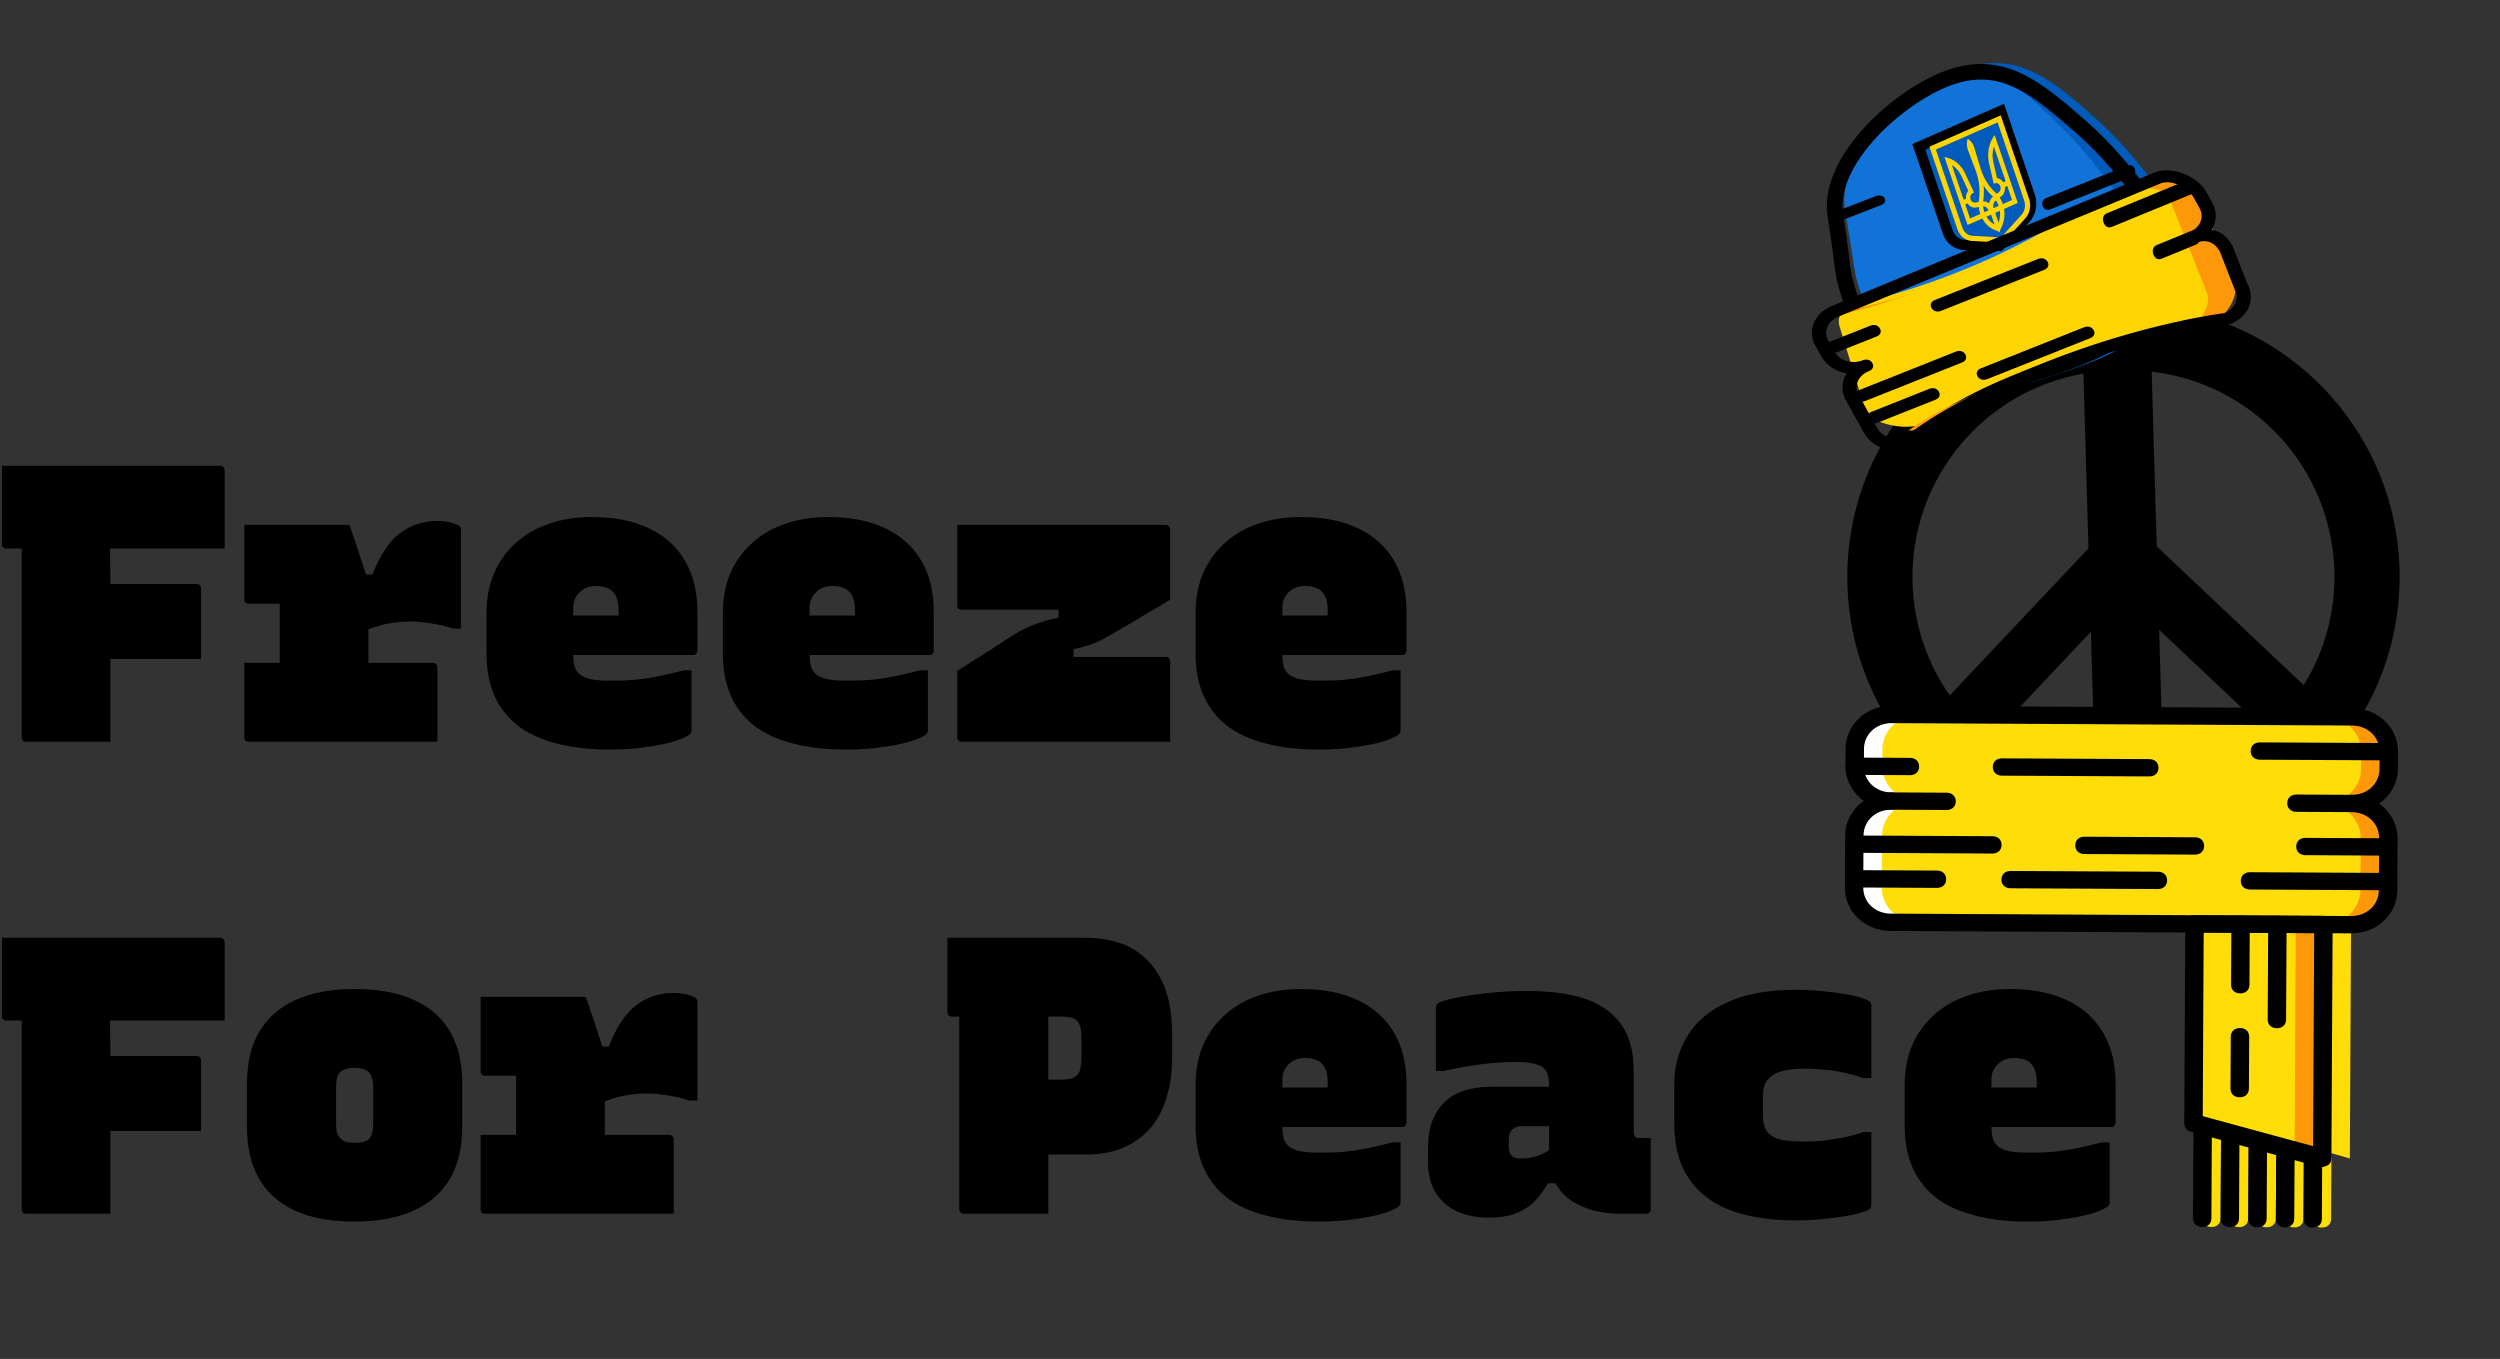 <svg width="482" height="262" viewBox="0 0 482 262" fill="none" xmlns="http://www.w3.org/2000/svg">
<rect x="0" y="0" width="482" height="262" fill="#333333" stroke="none"/>
<path fill-rule="evenodd" clip-rule="evenodd" d="M410.021 163.587C410.321 163.579 410.62 163.568 410.918 163.554C411.217 163.55 411.516 163.544 411.815 163.535C440.712 162.699 463.458 138.588 462.622 109.683C461.785 80.777 437.681 58.023 408.785 58.859C408.485 58.868 408.186 58.879 407.888 58.893L407.888 58.893C407.59 58.896 407.291 58.902 406.991 58.911C378.095 59.748 355.348 83.858 356.185 112.764C357.022 141.67 381.125 164.424 410.021 163.587ZM402.661 105.723L375.914 134.073C371.599 127.92 368.976 120.476 368.742 112.4C368.162 92.362 382.495 75.355 401.686 72.04L402.661 105.723ZM383.714 142.371C389.412 146.917 396.377 149.925 403.966 150.788L403.126 121.795L383.714 142.371ZM415.816 105.342L444.158 132.098C448.11 125.705 450.298 118.122 450.064 110.046C449.484 90.007 434.191 73.858 414.841 71.659L415.816 105.342ZM436.851 140.832C431.426 145.701 424.647 149.107 417.121 150.407L416.281 121.414L436.851 140.832Z" fill="black"/>
<g clip-path="url(#clip0_56_3374)">
<path d="M426.35 236.572C425.285 236.566 424.579 235.895 424.584 234.893L424.671 218.199C424.676 217.197 425.39 216.533 426.455 216.539C427.52 216.544 428.226 217.216 428.221 218.217L428.134 234.911C428.129 235.913 427.415 236.577 426.35 236.572Z" fill="#FFDD09"/>
<path d="M431.675 236.599C430.61 236.594 429.904 235.922 429.909 234.921L429.987 219.896C429.993 218.894 430.706 218.23 431.771 218.236C432.836 218.241 433.543 218.913 433.538 219.914L433.459 234.939C433.454 235.941 432.741 236.605 431.675 236.599Z" fill="#FFDD09"/>
<path d="M437.001 236.627C435.936 236.622 435.229 235.95 435.234 234.949L435.304 221.593C435.309 220.591 436.023 219.927 437.088 219.933C438.153 219.939 438.859 220.61 438.854 221.612L438.785 234.967C438.78 235.969 438.066 236.633 437.001 236.627Z" fill="#FFDD09"/>
<path d="M442.326 236.655C441.261 236.65 440.555 235.978 440.56 234.977L440.621 223.291C440.626 222.289 441.339 221.625 442.404 221.631C443.469 221.636 444.176 222.308 444.171 223.309L444.11 234.995C444.105 235.997 443.391 236.661 442.326 236.655Z" fill="#FFDD09"/>
<path d="M447.651 236.683C446.586 236.677 445.88 236.006 445.885 235.004L445.946 223.318C445.951 222.317 446.665 221.653 447.73 221.658C448.795 221.664 449.501 222.335 449.496 223.337L449.435 235.023C449.43 236.025 448.716 236.689 447.651 236.683Z" fill="#FFDD09"/>
<path d="M447.956 178.253L447.721 223.328L422.905 216.52L423.105 178.123L447.956 178.253Z" fill="#FFDD09"/>
<path d="M442.631 178.225L442.404 221.797L447.721 223.328L447.956 178.253L442.631 178.225Z" fill="#FD9808"/>
<path d="M447.956 178.253L447.729 221.825L453.046 223.355L453.281 178.281L447.956 178.253Z" fill="#FFDD09"/>
<path d="M453.403 154.909C457.308 154.929 460.488 157.951 460.469 161.624L460.417 171.64C460.397 175.313 457.187 178.301 453.281 178.281L364.526 177.816C360.621 177.796 357.442 174.774 357.461 171.101L357.513 161.085C357.532 157.412 360.743 154.424 364.648 154.444C360.743 154.424 357.564 151.402 357.583 147.729L357.6 144.391C357.619 140.718 360.83 137.73 364.735 137.75L453.49 138.215C457.396 138.235 460.575 141.257 460.556 144.93L460.539 148.268C460.519 151.941 457.309 154.929 453.403 154.909Z" fill="#FFDD09"/>
<path d="M460.539 148.268L460.556 144.93C460.575 141.257 457.396 138.235 453.49 138.215L448.165 138.187C452.07 138.207 455.25 141.229 455.231 144.902L455.213 148.241C455.194 151.913 451.983 154.902 448.078 154.881C451.983 154.902 455.163 157.923 455.144 161.596L455.091 171.613C455.072 175.285 451.861 178.273 447.956 178.253L453.282 178.281C457.187 178.301 460.398 175.313 460.417 171.64L460.469 161.624C460.488 157.951 457.309 154.929 453.403 154.909C457.309 154.929 460.519 151.941 460.539 148.268Z" fill="#FD9808"/>
<path d="M357.582 147.729L357.6 144.391C357.619 140.718 360.83 137.73 364.735 137.75L370.06 137.778C366.155 137.757 362.944 140.746 362.925 144.418L362.908 147.757C362.889 151.43 366.068 154.452 369.973 154.472C366.068 154.452 362.857 157.44 362.838 161.113L362.786 171.129C362.767 174.802 365.946 177.824 369.851 177.844L364.526 177.816C360.621 177.796 357.441 174.774 357.461 171.101L357.513 161.085C357.532 157.412 360.743 154.424 364.648 154.444C360.743 154.424 357.563 151.402 357.582 147.729Z" fill="white"/>
<path d="M453.273 179.95L364.518 179.486C359.547 179.46 355.661 175.766 355.686 171.092L355.738 161.075C355.752 158.404 357.185 155.908 359.323 154.416C357.201 152.903 355.793 150.391 355.807 147.72L355.825 144.381C355.849 139.707 359.774 136.055 364.744 136.081L453.499 136.545C458.469 136.571 462.355 140.264 462.331 144.939L462.314 148.278C462.3 150.949 460.866 153.446 458.728 154.937C460.851 156.45 462.258 158.962 462.244 161.633L462.192 171.65C462.167 176.324 458.243 179.976 453.273 179.95ZM366.423 154.454C366.418 155.455 365.705 156.119 364.639 156.114C361.622 156.098 359.303 158.256 359.288 161.094L359.236 171.111C359.221 173.949 361.517 176.131 364.535 176.147L453.29 176.611C456.308 176.627 458.627 174.469 458.642 171.631L458.694 161.614C458.709 158.776 456.412 156.594 453.395 156.578C452.33 156.573 451.623 155.901 451.628 154.9C451.634 153.898 452.347 153.234 453.412 153.24C456.43 153.255 458.749 151.097 458.764 148.259L458.781 144.92C458.796 142.082 456.499 139.9 453.482 139.884L364.727 139.419C361.709 139.404 359.39 141.562 359.375 144.4L359.358 147.739C359.343 150.577 361.639 152.759 364.657 152.775C365.722 152.78 366.428 153.452 366.423 154.454Z" fill="black"/>
<path d="M375.29 156.169L364.639 156.114C363.574 156.108 362.868 155.437 362.873 154.435C362.878 153.433 363.592 152.769 364.657 152.775L375.307 152.831C376.373 152.836 377.079 153.508 377.074 154.509C377.069 155.511 376.355 156.175 375.29 156.169Z" fill="black"/>
<path d="M453.394 156.578L442.744 156.523C441.679 156.517 440.972 155.846 440.978 154.844C440.983 153.842 441.696 153.178 442.761 153.184L453.412 153.24C454.477 153.245 455.183 153.917 455.178 154.918C455.173 155.92 454.46 156.584 453.394 156.578Z" fill="black"/>
<path d="M447.712 224.997C447.535 224.996 447.357 224.995 447.18 224.994L422.363 218.187C421.654 218.016 421.125 217.345 421.129 216.511L421.329 178.114C421.335 177.112 422.048 176.448 423.113 176.454L447.965 176.584C449.03 176.589 449.736 177.261 449.731 178.262L449.496 223.337C449.493 223.838 449.313 224.338 448.779 224.669C448.423 224.834 448.067 224.999 447.712 224.997ZM424.687 215.194L445.958 220.981L446.172 179.913L424.871 179.802L424.687 215.194Z" fill="black"/>
<path d="M424.575 236.562C423.51 236.557 422.804 235.885 422.809 234.884L422.896 218.189C422.901 217.188 423.615 216.524 424.68 216.529C425.745 216.535 426.451 217.206 426.446 218.208L426.359 234.902C426.354 235.904 425.64 236.568 424.575 236.562Z" fill="black"/>
<path d="M429.9 236.59C428.835 236.585 428.129 235.913 428.134 234.912L428.212 219.887C428.218 218.885 428.931 218.221 429.996 218.227C431.061 218.232 431.768 218.904 431.762 219.905L431.684 234.93C431.679 235.932 430.965 236.596 429.9 236.59Z" fill="black"/>
<path d="M435.226 236.618C434.161 236.612 433.454 235.941 433.459 234.939L433.529 221.584C433.534 220.582 434.248 219.918 435.313 219.924C436.378 219.929 437.084 220.601 437.079 221.602L437.009 234.958C437.004 235.96 436.291 236.624 435.226 236.618Z" fill="black"/>
<path d="M440.551 236.646C439.486 236.64 438.78 235.969 438.785 234.967L438.846 223.281C438.851 222.28 439.564 221.616 440.629 221.621C441.694 221.627 442.401 222.298 442.396 223.3L442.335 234.986C442.33 235.987 441.616 236.651 440.551 236.646Z" fill="black"/>
<path d="M445.876 236.674C444.811 236.668 444.105 235.997 444.11 234.995L444.171 223.309C444.176 222.307 444.89 221.643 445.955 221.649C447.02 221.655 447.726 222.326 447.721 223.328L447.66 235.014C447.655 236.015 446.941 236.679 445.876 236.674Z" fill="black"/>
<path d="M431.91 191.525C430.845 191.519 430.139 190.848 430.144 189.846L430.205 178.16C430.21 177.159 430.924 176.495 431.989 176.5C433.054 176.506 433.76 177.177 433.755 178.179L433.694 189.865C433.689 190.866 432.976 191.53 431.91 191.525Z" fill="black"/>
<path d="M438.976 198.24C437.911 198.234 437.205 197.563 437.21 196.561L437.306 178.197C437.311 177.196 438.024 176.532 439.089 176.537C440.154 176.543 440.861 177.214 440.856 178.216L440.76 196.58C440.755 197.581 440.041 198.245 438.976 198.24Z" fill="black"/>
<path d="M431.806 211.558C430.741 211.552 430.034 210.881 430.04 209.879L430.092 199.863C430.097 198.861 430.811 198.197 431.876 198.203C432.941 198.208 433.647 198.88 433.642 199.881L433.59 209.898C433.585 210.9 432.871 211.564 431.806 211.558Z" fill="black"/>
<path d="M373.437 171.185L357.461 171.101C356.396 171.096 355.689 170.424 355.694 169.423C355.7 168.421 356.413 167.757 357.478 167.763L373.454 167.846C374.519 167.852 375.226 168.523 375.22 169.525C375.215 170.527 374.502 171.191 373.437 171.185Z" fill="black"/>
<path d="M384.122 164.563L357.495 164.424C356.43 164.418 355.724 163.747 355.729 162.745C355.734 161.743 356.448 161.079 357.513 161.085L384.139 161.224C385.204 161.23 385.911 161.901 385.906 162.903C385.9 163.904 385.187 164.569 384.122 164.563Z" fill="black"/>
<path d="M460.452 164.963L444.476 164.879C443.411 164.873 442.704 164.202 442.709 163.2C442.714 162.199 443.428 161.535 444.493 161.54L460.469 161.624C461.534 161.63 462.24 162.301 462.235 163.303C462.23 164.304 461.517 164.968 460.452 164.963Z" fill="black"/>
<path d="M460.417 171.64L433.79 171.501C432.725 171.495 432.019 170.824 432.024 169.822C432.029 168.821 432.743 168.157 433.808 168.162L460.434 168.302C461.499 168.307 462.206 168.979 462.2 169.98C462.195 170.982 461.482 171.646 460.417 171.64Z" fill="black"/>
<path d="M460.547 146.599L435.696 146.469C434.631 146.463 433.924 145.792 433.929 144.79C433.935 143.789 434.648 143.125 435.713 143.13L460.565 143.26C461.63 143.266 462.336 143.937 462.331 144.939C462.326 145.941 461.612 146.605 460.547 146.599Z" fill="black"/>
<path d="M368.224 149.455L357.574 149.399C356.509 149.393 355.802 148.722 355.807 147.72C355.813 146.718 356.526 146.054 357.591 146.06L368.242 146.116C369.307 146.121 370.013 146.793 370.008 147.794C370.003 148.796 369.289 149.46 368.224 149.455Z" fill="black"/>
<path d="M423.174 164.768L401.873 164.656C400.808 164.65 400.102 163.979 400.107 162.977C400.112 161.976 400.825 161.312 401.891 161.317L423.192 161.429C424.257 161.434 424.963 162.106 424.958 163.107C424.953 164.109 424.239 164.773 423.174 164.768Z" fill="black"/>
<path d="M416.039 171.408L387.637 171.259C386.572 171.254 385.866 170.582 385.871 169.581C385.876 168.579 386.59 167.915 387.655 167.921L416.056 168.069C417.121 168.075 417.828 168.746 417.823 169.748C417.818 170.75 417.104 171.414 416.039 171.408Z" fill="black"/>
<path d="M414.377 149.696L385.976 149.547C384.91 149.542 384.204 148.87 384.209 147.869C384.214 146.867 384.928 146.203 385.993 146.209L414.395 146.357C415.46 146.363 416.166 147.034 416.161 148.036C416.156 149.038 415.442 149.702 414.377 149.696Z" fill="black"/>
</g>
<path d="M418.807 40.249C425.24 59.498 413.064 66.94 396.7 72.099C380.335 77.258 365.98 78.18 359.547 58.932C356.902 51.02 357.98 53.005 356.094 41.159C354.208 29.314 369.402 16.096 379.04 13.058C389.224 9.847 395.969 15.605 404.379 23.128C409.482 27.693 414.009 33.335 418.807 40.249Z" fill="#005BBA"/>
<path d="M411.516 42.548C417.949 61.796 407.405 68.724 393.054 73.249C378.703 77.773 365.98 78.18 359.547 58.932C356.902 51.02 357.934 53.019 355.817 41.246C353.7 29.473 366.711 16.944 375.163 14.28C384.095 11.464 390.303 17.391 398.056 25.121C402.761 29.812 406.994 35.546 411.516 42.548Z" fill="#1172D8"/>
<path d="M415.731 41.309C418.801 50.525 417.29 56.635 413.305 61.104C409.156 65.756 402.134 68.865 393.704 71.487C385.274 74.109 377.685 75.544 371.476 74.114C365.466 72.73 360.468 68.584 357.307 59.253C355.961 55.28 355.596 53.884 355.315 52.024C355.218 51.379 355.132 50.69 355.024 49.82C354.969 49.373 354.908 48.879 354.836 48.319C354.627 46.686 354.335 44.552 353.854 41.543C353.008 36.247 356.067 30.346 360.909 25.212C365.711 20.121 371.922 16.16 376.607 14.702C381.472 13.189 385.437 13.77 389.246 15.602C393.155 17.483 396.897 20.676 401.26 24.496C406.337 28.941 410.877 34.461 415.731 41.309Z" stroke="black" stroke-width="3"/>
<path d="M410.888 34.138L395.332 40.349C394.665 40.615 394.058 40.357 393.815 39.703C393.572 39.05 393.854 38.436 394.521 38.17L410.077 31.959C410.744 31.693 411.35 31.951 411.593 32.605C411.837 33.259 411.554 33.872 410.888 34.138Z" fill="black"/>
<path d="M362.633 39.558L355.154 42.462C354.407 42.752 353.697 42.602 353.38 42.086C353.063 41.571 353.35 41.033 354.098 40.743L361.577 37.839C362.325 37.548 363.035 37.698 363.352 38.214C363.668 38.73 363.381 39.267 362.633 39.558Z" fill="black"/>
<path d="M370.859 27.919L369.943 28.321L370.265 29.268L375.523 44.734C375.77 45.461 376.213 46.084 376.8 46.529C377.387 46.974 378.093 47.22 378.834 47.237L385.086 47.375L385.511 47.384L385.825 47.058L390.408 42.287L390.414 42.281L390.42 42.274C390.958 41.696 391.335 40.973 391.506 40.196C391.678 39.418 391.637 38.617 391.389 37.891L386.093 22.312L385.771 21.365L384.856 21.767L370.859 27.919Z" fill="#005BBB" stroke="black" stroke-width="2"/>
<path d="M372.607 28.557L385.44 22.918L390.736 38.496C390.922 39.043 390.965 39.638 390.86 40.211C390.756 40.783 390.508 41.308 390.146 41.721L386.012 46.294L380.209 45.958C379.697 45.929 379.204 45.73 378.787 45.387C378.371 45.043 378.051 44.57 377.865 44.023L372.607 28.557Z" fill="#005BBB" stroke="#FFD500"/>
<path d="M381.878 32.535C382.426 34.332 383.407 35.917 384.708 37.107C385.582 37.906 386.177 39.037 386.383 40.292C386.59 41.547 386.394 42.844 385.833 43.945C385.664 44.2 385.553 44.499 385.51 44.816C385.291 44.614 385.032 44.478 384.756 44.419C383.689 44.033 382.777 43.223 382.188 42.136C381.598 41.049 381.369 39.758 381.543 38.498C381.802 36.622 381.59 34.699 380.933 32.951L379.417 28.919C379.158 28.23 379.141 27.454 379.369 26.753C379.953 27.097 380.399 27.684 380.615 28.392L381.878 32.535ZM385.325 42.938C385.642 42.066 385.702 41.1 385.495 40.184C385.289 39.268 384.827 38.453 384.18 37.861C383.527 37.264 382.945 36.573 382.447 35.806C382.532 36.754 382.51 37.711 382.38 38.652C382.251 39.585 382.392 40.541 382.781 41.377C383.17 42.213 383.786 42.882 384.535 43.285L383.58 40.474L384.37 40.127L385.325 42.938Z" fill="#FFD500"/>
<path d="M383.487 31.45C383.274 30.511 383.261 29.529 383.449 28.585C383.637 27.641 384.021 26.764 384.568 26.026L389.02 39.121L384.281 41.204L383.58 40.474C383.423 40.013 383.408 39.505 383.537 39.034C383.667 38.562 383.933 38.156 384.292 37.882L385.347 37.077C385.439 37.006 385.519 36.916 385.58 36.81C385.642 36.704 385.684 36.585 385.706 36.461C385.727 36.336 385.727 36.207 385.704 36.083C385.682 35.958 385.639 35.839 385.576 35.733C385.514 35.628 385.434 35.537 385.341 35.467C385.248 35.396 385.144 35.347 385.034 35.323C384.925 35.298 384.813 35.298 384.703 35.323C384.594 35.349 384.491 35.398 384.399 35.469L383.487 31.45ZM385.016 34.344C385.365 34.379 385.697 34.537 385.966 34.797C386.234 35.056 386.426 35.404 386.514 35.792C386.603 36.181 386.583 36.59 386.459 36.965C386.334 37.339 386.111 37.659 385.82 37.882L384.765 38.687C384.566 38.839 384.418 39.065 384.346 39.327C384.274 39.588 384.282 39.871 384.369 40.127L387.923 38.565L384.416 28.248C384.123 29.199 384.085 30.229 384.306 31.207L385.016 34.344ZM386.063 35.23L386.853 34.883L387.16 35.786L386.37 36.133L386.063 35.23Z" fill="#FFD500"/>
<path d="M378.898 33.467C378.5 32.609 377.929 31.872 377.231 31.318C376.534 30.763 375.731 30.407 374.89 30.279L379.342 43.374L384.08 41.292L384.168 40.215C384.011 39.754 383.721 39.367 383.347 39.117C382.972 38.868 382.535 38.771 382.107 38.842L380.85 39.053C380.74 39.071 380.628 39.065 380.519 39.034C380.411 39.002 380.31 38.947 380.22 38.871C380.13 38.795 380.055 38.7 379.997 38.59C379.94 38.481 379.902 38.36 379.886 38.234C379.869 38.108 379.875 37.98 379.902 37.857C379.929 37.733 379.977 37.618 380.044 37.516C380.11 37.414 380.193 37.328 380.289 37.263C380.385 37.198 380.491 37.156 380.601 37.138L378.898 33.467ZM379.479 36.777C379.241 37.071 379.089 37.442 379.043 37.839C378.998 38.236 379.062 38.64 379.227 38.995C379.391 39.35 379.648 39.638 379.961 39.82C380.274 40.002 380.629 40.068 380.976 40.01L382.233 39.8C382.471 39.76 382.714 39.814 382.922 39.952C383.13 40.091 383.291 40.306 383.378 40.562L379.824 42.124L376.317 31.807C377.096 32.288 377.733 33.02 378.148 33.913L379.479 36.777ZM379.228 38.234L378.438 38.581L378.745 39.484L379.535 39.137L379.228 38.234Z" fill="#FFD500"/>
<path d="M354.655 62.896C354.108 61.115 355.267 59.197 357.08 58.797C364.153 57.235 381.01 52.709 398.105 42.2C418.929 29.4 422.391 34.806 422.784 35.659C422.817 35.731 422.841 35.802 422.87 35.875L430.1 54.11C431.167 56.803 427.342 61.885 424.474 62.187C418.821 62.781 409.897 64.628 396.096 69.358C383.798 73.572 376.086 77.816 371.257 81.404C368.707 83.298 360.518 81.959 359.593 78.951L354.655 62.896Z" fill="#FED500"/>
<path fill-rule="evenodd" clip-rule="evenodd" d="M367.92 82.996C369.579 83.037 371.091 82.766 371.956 82.124C376.718 78.586 384.282 74.41 396.283 70.253C394.768 70.74 393.186 71.265 391.533 71.831C380.228 75.706 372.798 79.605 367.92 82.996ZM422.672 63.223C423.57 63.091 424.403 62.986 425.175 62.905C428.043 62.604 431.868 57.521 430.8 54.828L423.572 36.594C423.562 36.572 423.554 36.549 423.545 36.526C423.526 36.477 423.508 36.428 423.485 36.379C423.182 35.721 421.054 32.356 410.546 36.72C416.556 35.325 417.979 37.604 418.223 38.133C418.245 38.182 418.264 38.231 418.283 38.281C418.291 38.303 418.3 38.326 418.309 38.349L425.538 56.582C426.276 58.444 424.677 61.446 422.672 63.223ZM368.092 56.753C363.765 58.102 360.2 58.983 357.78 59.518C357.161 59.655 356.618 59.969 356.193 60.394C359.372 59.58 363.45 58.401 368.092 56.753Z" fill="#FD9808"/>
<path d="M373.159 77.062L361.969 81.512C361.223 81.809 360.491 81.586 360.139 80.956C359.787 80.325 360.049 79.707 360.795 79.41L371.985 74.96C372.731 74.663 373.463 74.886 373.815 75.516C374.167 76.147 373.904 76.765 373.159 77.062Z" fill="black"/>
<path d="M430.015 62.473C430.015 62.473 408.506 66.326 395.639 71.889C382.773 77.451 368.553 86.267 368.553 86.267C365.072 87.652 361.046 86.427 359.402 83.485L355.88 77.179C354.941 75.498 355.055 73.525 356.019 71.986C353.999 71.634 352.124 70.453 351.185 68.771L350.011 66.669C348.367 63.727 349.811 60.327 353.292 58.942L415.387 33.262C418.868 31.878 423.736 34.077 425.379 37.02L426.553 39.122C427.492 40.803 427.378 42.775 426.414 44.315C428.435 44.667 429.538 45.826 430.477 47.508L433.297 54.745C434.94 57.688 433.496 61.088 430.015 62.473ZM360.992 70.008C361.344 70.639 361.082 71.257 360.336 71.553C358.222 72.394 357.369 74.403 358.367 76.19L361.889 82.496C362.887 84.282 365.266 85.006 367.379 84.165C367.379 84.165 375.335 77.385 394.465 69.787C413.596 62.189 428.841 60.37 428.841 60.37C430.955 59.53 431.808 57.521 430.81 55.734L427.991 48.497C426.993 46.71 425.385 46.008 423.272 46.849C422.526 47.146 421.794 46.923 421.441 46.293C421.089 45.662 421.352 45.044 422.098 44.747C424.211 43.907 425.065 41.898 424.067 40.111L422.893 38.009C421.895 36.222 418.675 34.524 416.561 35.364L354.466 61.044C352.353 61.885 351.499 63.894 352.497 65.68L353.671 67.782C354.669 69.569 357.048 70.292 359.162 69.452C359.908 69.155 360.64 69.377 360.992 70.008Z" fill="black"/>
<path d="M423.386 47.16L416.74 49.891C416.076 50.164 415.443 49.82 415.158 49.031C414.873 48.241 415.126 47.533 415.791 47.26L422.436 44.528C423.101 44.255 423.734 44.599 424.019 45.389C424.303 46.178 424.05 46.886 423.386 47.16Z" fill="black"/>
<path d="M422.652 37.378L407.145 43.751C406.481 44.024 405.848 43.68 405.563 42.891C405.278 42.101 405.531 41.393 406.196 41.12L421.702 34.746C422.366 34.473 422.999 34.818 423.284 35.607C423.569 36.396 423.316 37.105 422.652 37.378Z" fill="black"/>
<path d="M378.27 69.891L359.621 77.308C358.875 77.605 358.143 77.382 357.791 76.751C357.439 76.121 357.701 75.503 358.447 75.206L377.096 67.789C377.842 67.492 378.574 67.715 378.926 68.345C379.278 68.976 379.016 69.594 378.27 69.891Z" fill="black"/>
<path d="M361.797 64.881L354.338 67.848C353.592 68.145 352.86 67.922 352.507 67.291C352.155 66.661 352.418 66.043 353.164 65.746L360.623 62.779C361.369 62.482 362.101 62.705 362.454 63.335C362.806 63.966 362.543 64.584 361.797 64.881Z" fill="black"/>
<path d="M402.997 65.195L383.104 73.106C382.358 73.403 381.626 73.18 381.274 72.55C380.922 71.919 381.185 71.301 381.931 71.005L401.823 63.093C402.569 62.796 403.301 63.019 403.653 63.649C404.005 64.28 403.742 64.898 402.997 65.195Z" fill="black"/>
<path d="M394.122 52.025L374.23 59.937C373.484 60.233 372.752 60.011 372.4 59.38C372.047 58.75 372.31 58.132 373.056 57.835L392.948 49.923C393.694 49.626 394.426 49.849 394.778 50.48C395.13 51.11 394.868 51.728 394.122 52.025Z" fill="black"/>
<path d="M21.28 143C18.595 143 15.884 143 13.148 143C10.412 143 7.701 143 5.016 143C4.864 143 4.712 142.975 4.56 142.924C4.459 142.823 4.357 142.721 4.256 142.62C4.205 142.519 4.18 142.367 4.18 142.164C4.18 138.111 4.18 134.083 4.18 130.08C4.18 126.027 4.18 121.973 4.18 117.92C4.18 113.867 4.18 109.813 4.18 105.76C4.18 101.707 4.18 97.679 4.18 93.676H22.42L21.28 94.968C21.28 97.755 21.255 100.567 21.204 103.404C21.204 106.241 21.229 109.053 21.28 111.84C21.28 114.475 21.28 117.109 21.28 119.744C21.28 122.379 21.28 125.013 21.28 127.648C21.28 130.283 21.28 132.917 21.28 135.552C21.28 136.92 21.28 138.237 21.28 139.504C21.28 140.771 21.28 141.936 21.28 143ZM0.38 89.8H42.408C42.661 89.8 42.839 89.851 42.94 89.952C43.041 90.003 43.117 90.104 43.168 90.256C43.269 90.357 43.32 90.484 43.32 90.636C43.32 91.801 43.32 93.372 43.32 95.348C43.32 97.273 43.32 99.199 43.32 101.124C43.32 103.049 43.32 104.595 43.32 105.76H1.292C1.089 105.76 0.912 105.735 0.76 105.684C0.659 105.583 0.557 105.481 0.456 105.38C0.405 105.228 0.38 105.076 0.38 104.924C0.38 102.391 0.38 99.857 0.38 97.324C0.38 94.791 0.38 92.283 0.38 89.8ZM12.54 112.6H37.848C38.152 112.6 38.38 112.676 38.532 112.828C38.684 112.98 38.76 113.183 38.76 113.436C38.76 114.601 38.76 116.02 38.76 117.692C38.76 119.364 38.76 121.061 38.76 122.784C38.76 124.456 38.76 125.875 38.76 127.04H12.54V112.6ZM53.93 133.652V126.508C53.93 125.951 53.93 125.419 53.93 124.912C53.93 124.405 53.93 123.899 53.93 123.392C53.93 122.835 53.93 122.303 53.93 121.796C53.93 121.188 53.93 120.605 53.93 120.048C53.93 119.44 53.93 118.832 53.93 118.224C53.93 117.616 53.93 117.008 53.93 116.4H52.638C51.828 116.4 51.017 116.4 50.206 116.4C49.446 116.4 48.686 116.4 47.926 116.4C47.673 116.4 47.47 116.324 47.318 116.172C47.166 116.02 47.09 115.817 47.09 115.564C47.09 113.183 47.09 110.801 47.09 108.42C47.09 105.988 47.09 103.581 47.09 101.2C47.09 101.2 47.597 101.2 48.61 101.2C49.624 101.2 50.865 101.2 52.334 101.2C53.854 101.2 55.476 101.2 57.198 101.2C58.972 101.2 60.618 101.2 62.138 101.2C63.658 101.2 64.9 101.2 65.862 101.2C66.876 101.2 67.382 101.2 67.382 101.2C67.382 101.2 67.509 101.58 67.762 102.34C68.016 103.049 68.32 103.936 68.674 105C69.029 106.064 69.384 107.153 69.738 108.268C70.093 109.332 70.397 110.244 70.65 111.004C70.904 111.713 71.03 112.068 71.03 112.068C71.03 113.639 71.03 115.285 71.03 117.008C71.03 118.731 71.03 120.504 71.03 122.328C71.03 124.152 71.03 126.027 71.03 127.952C71.03 129.827 71.03 131.727 71.03 133.652H53.93ZM68.978 110.776H71.79C73.26 107.027 75.033 104.367 77.11 102.796C79.238 101.225 81.62 100.44 84.254 100.44C85.42 100.44 86.382 100.567 87.142 100.82C87.902 101.023 88.409 101.251 88.662 101.504C88.764 101.555 88.814 101.656 88.814 101.808C88.865 101.909 88.89 102.061 88.89 102.264C88.89 105.405 88.89 108.572 88.89 111.764C88.89 114.905 88.89 118.047 88.89 121.188H87.37C86.002 120.732 84.609 120.403 83.19 120.2C81.822 119.947 80.505 119.82 79.238 119.82C78.124 119.82 77.009 119.896 75.894 120.048C74.78 120.2 73.665 120.453 72.55 120.808C71.486 121.112 70.524 121.543 69.662 122.1L68.978 110.776ZM47.09 127.8H83.494C83.697 127.8 83.849 127.851 83.95 127.952C84.052 128.003 84.128 128.079 84.178 128.18C84.28 128.281 84.33 128.433 84.33 128.636C84.33 129.801 84.33 131.296 84.33 133.12C84.33 134.893 84.33 136.692 84.33 138.516C84.33 140.34 84.33 141.835 84.33 143H47.926C47.673 143 47.47 142.924 47.318 142.772C47.166 142.62 47.09 142.417 47.09 142.164C47.09 140.999 47.09 139.504 47.09 137.68C47.09 135.856 47.09 134.032 47.09 132.208C47.09 130.384 47.09 128.915 47.09 127.8ZM114.093 99.68C118.45 99.68 122.149 100.415 125.189 101.884C128.229 103.353 130.534 105.456 132.105 108.192C133.675 110.877 134.461 114.145 134.461 117.996V125.444C134.461 125.596 134.41 125.748 134.309 125.9C134.258 126.001 134.182 126.103 134.081 126.204C133.979 126.255 133.827 126.28 133.625 126.28H115.613C114.954 126.28 114.295 126.28 113.637 126.28C112.978 126.28 112.319 126.28 111.661 126.28H106.721V118.68H119.261C119.261 118.528 119.261 118.376 119.261 118.224C119.261 118.072 119.261 117.844 119.261 117.54C119.261 116.679 119.159 115.995 118.957 115.488C118.805 114.931 118.551 114.475 118.197 114.12C117.842 113.715 117.386 113.436 116.829 113.284C116.271 113.081 115.638 112.98 114.929 112.98C113.611 112.98 112.547 113.385 111.737 114.196C110.926 114.956 110.521 115.969 110.521 117.236V126.28C110.521 126.989 110.597 127.673 110.749 128.332C110.901 128.94 111.179 129.447 111.585 129.852C112.041 130.308 112.775 130.663 113.789 130.916C114.802 131.169 116.474 131.271 118.805 131.22C120.274 131.22 121.693 131.144 123.061 130.992C124.479 130.84 125.898 130.612 127.317 130.308C128.735 130.004 130.23 129.649 131.801 129.244H133.321C133.321 131.271 133.321 133.221 133.321 135.096C133.321 136.92 133.321 138.845 133.321 140.872C133.321 140.973 133.295 141.075 133.245 141.176C133.245 141.277 133.194 141.379 133.093 141.48C132.687 141.885 131.75 142.341 130.281 142.848C128.862 143.304 127.063 143.684 124.885 143.988C122.757 144.343 120.325 144.52 117.589 144.52C113.637 144.52 110.166 144.115 107.177 143.304C104.238 142.544 101.781 141.404 99.805 139.884C97.829 138.313 96.334 136.388 95.321 134.108C94.307 131.777 93.801 129.092 93.801 126.052V118.148C93.801 115.412 94.257 112.929 95.169 110.7C96.131 108.42 97.499 106.469 99.273 104.848C101.046 103.176 103.174 101.909 105.657 101.048C108.19 100.136 111.002 99.68 114.093 99.68ZM159.663 99.68C164.02 99.68 167.719 100.415 170.759 101.884C173.799 103.353 176.104 105.456 177.675 108.192C179.246 110.877 180.031 114.145 180.031 117.996V125.444C180.031 125.596 179.98 125.748 179.879 125.9C179.828 126.001 179.752 126.103 179.651 126.204C179.55 126.255 179.398 126.28 179.195 126.28H161.183C160.524 126.28 159.866 126.28 159.207 126.28C158.548 126.28 157.89 126.28 157.231 126.28H152.291V118.68H164.831C164.831 118.528 164.831 118.376 164.831 118.224C164.831 118.072 164.831 117.844 164.831 117.54C164.831 116.679 164.73 115.995 164.527 115.488C164.375 114.931 164.122 114.475 163.767 114.12C163.412 113.715 162.956 113.436 162.399 113.284C161.842 113.081 161.208 112.98 160.499 112.98C159.182 112.98 158.118 113.385 157.307 114.196C156.496 114.956 156.091 115.969 156.091 117.236V126.28C156.091 126.989 156.167 127.673 156.319 128.332C156.471 128.94 156.75 129.447 157.155 129.852C157.611 130.308 158.346 130.663 159.359 130.916C160.372 131.169 162.044 131.271 164.375 131.22C165.844 131.22 167.263 131.144 168.631 130.992C170.05 130.84 171.468 130.612 172.887 130.308C174.306 130.004 175.8 129.649 177.371 129.244H178.891C178.891 131.271 178.891 133.221 178.891 135.096C178.891 136.92 178.891 138.845 178.891 140.872C178.891 140.973 178.866 141.075 178.815 141.176C178.815 141.277 178.764 141.379 178.663 141.48C178.258 141.885 177.32 142.341 175.851 142.848C174.432 143.304 172.634 143.684 170.455 143.988C168.327 144.343 165.895 144.52 163.159 144.52C159.207 144.52 155.736 144.115 152.747 143.304C149.808 142.544 147.351 141.404 145.375 139.884C143.399 138.313 141.904 136.388 140.891 134.108C139.878 131.777 139.371 129.092 139.371 126.052V118.148C139.371 115.412 139.827 112.929 140.739 110.7C141.702 108.42 143.07 106.469 144.843 104.848C146.616 103.176 148.744 101.909 151.227 101.048C153.76 100.136 156.572 99.68 159.663 99.68ZM184.561 101.2H224.765C224.968 101.2 225.12 101.251 225.221 101.352C225.323 101.403 225.399 101.479 225.449 101.58C225.551 101.681 225.601 101.833 225.601 102.036V115.64C224.892 116.045 224.183 116.476 223.473 116.932C222.764 117.337 222.055 117.743 221.345 118.148C220.636 118.553 219.927 118.984 219.217 119.44C218.508 119.845 217.773 120.276 217.013 120.732C216.304 121.137 215.595 121.543 214.885 121.948C213.619 122.759 212.327 123.443 211.009 124C209.692 124.507 208.349 124.887 206.981 125.14V126.66C208.552 126.66 210.123 126.66 211.693 126.66C213.264 126.66 214.835 126.66 216.405 126.66H224.765C225.019 126.66 225.221 126.736 225.373 126.888C225.525 127.04 225.601 127.243 225.601 127.496C225.601 130.08 225.601 132.664 225.601 135.248C225.601 137.832 225.601 140.416 225.601 143H185.397C185.245 143 185.093 142.975 184.941 142.924C184.84 142.823 184.739 142.721 184.637 142.62C184.587 142.519 184.561 142.367 184.561 142.164V129.32C185.777 128.56 186.993 127.8 188.209 127.04C189.425 126.28 190.616 125.52 191.781 124.76C192.997 123.949 194.213 123.164 195.429 122.404C196.899 121.492 198.292 120.808 199.609 120.352C200.927 119.845 202.421 119.415 204.093 119.06V117.54C202.523 117.54 200.977 117.54 199.457 117.54C197.937 117.54 196.392 117.54 194.821 117.54H185.397C185.245 117.54 185.093 117.515 184.941 117.464C184.84 117.363 184.739 117.261 184.637 117.16C184.587 117.008 184.561 116.856 184.561 116.704C184.561 114.12 184.561 111.637 184.561 109.256C184.561 106.824 184.561 104.139 184.561 101.2ZM250.804 99.68C255.161 99.68 258.86 100.415 261.9 101.884C264.94 103.353 267.245 105.456 268.816 108.192C270.386 110.877 271.172 114.145 271.172 117.996V125.444C271.172 125.596 271.121 125.748 271.02 125.9C270.969 126.001 270.893 126.103 270.792 126.204C270.69 126.255 270.538 126.28 270.336 126.28H252.324C251.665 126.28 251.006 126.28 250.348 126.28C249.689 126.28 249.03 126.28 248.372 126.28H243.432V118.68H255.972C255.972 118.528 255.972 118.376 255.972 118.224C255.972 118.072 255.972 117.844 255.972 117.54C255.972 116.679 255.87 115.995 255.668 115.488C255.516 114.931 255.262 114.475 254.908 114.12C254.553 113.715 254.097 113.436 253.54 113.284C252.982 113.081 252.349 112.98 251.64 112.98C250.322 112.98 249.258 113.385 248.448 114.196C247.637 114.956 247.232 115.969 247.232 117.236V126.28C247.232 126.989 247.308 127.673 247.46 128.332C247.612 128.94 247.89 129.447 248.296 129.852C248.752 130.308 249.486 130.663 250.5 130.916C251.513 131.169 253.185 131.271 255.516 131.22C256.985 131.22 258.404 131.144 259.772 130.992C261.19 130.84 262.609 130.612 264.028 130.308C265.446 130.004 266.941 129.649 268.512 129.244H270.032C270.032 131.271 270.032 133.221 270.032 135.096C270.032 136.92 270.032 138.845 270.032 140.872C270.032 140.973 270.006 141.075 269.956 141.176C269.956 141.277 269.905 141.379 269.804 141.48C269.398 141.885 268.461 142.341 266.992 142.848C265.573 143.304 263.774 143.684 261.596 143.988C259.468 144.343 257.036 144.52 254.3 144.52C250.348 144.52 246.877 144.115 243.888 143.304C240.949 142.544 238.492 141.404 236.516 139.884C234.54 138.313 233.045 136.388 232.032 134.108C231.018 131.777 230.512 129.092 230.512 126.052V118.148C230.512 115.412 230.968 112.929 231.88 110.7C232.842 108.42 234.21 106.469 235.984 104.848C237.757 103.176 239.885 101.909 242.368 101.048C244.901 100.136 247.713 99.68 250.804 99.68ZM21.28 234C18.595 234 15.884 234 13.148 234C10.412 234 7.701 234 5.016 234C4.864 234 4.712 233.975 4.56 233.924C4.459 233.823 4.357 233.721 4.256 233.62C4.205 233.519 4.18 233.367 4.18 233.164C4.18 229.111 4.18 225.083 4.18 221.08C4.18 217.027 4.18 212.973 4.18 208.92C4.18 204.867 4.18 200.813 4.18 196.76C4.18 192.707 4.18 188.679 4.18 184.676H22.42L21.28 185.968C21.28 188.755 21.255 191.567 21.204 194.404C21.204 197.241 21.229 200.053 21.28 202.84C21.28 205.475 21.28 208.109 21.28 210.744C21.28 213.379 21.28 216.013 21.28 218.648C21.28 221.283 21.28 223.917 21.28 226.552C21.28 227.92 21.28 229.237 21.28 230.504C21.28 231.771 21.28 232.936 21.28 234ZM0.38 180.8H42.408C42.661 180.8 42.839 180.851 42.94 180.952C43.041 181.003 43.117 181.104 43.168 181.256C43.269 181.357 43.32 181.484 43.32 181.636C43.32 182.801 43.32 184.372 43.32 186.348C43.32 188.273 43.32 190.199 43.32 192.124C43.32 194.049 43.32 195.595 43.32 196.76H1.292C1.089 196.76 0.912 196.735 0.76 196.684C0.659 196.583 0.557 196.481 0.456 196.38C0.405 196.228 0.38 196.076 0.38 195.924C0.38 193.391 0.38 190.857 0.38 188.324C0.38 185.791 0.38 183.283 0.38 180.8ZM12.54 203.6H37.848C38.152 203.6 38.38 203.676 38.532 203.828C38.684 203.98 38.76 204.183 38.76 204.436C38.76 205.601 38.76 207.02 38.76 208.692C38.76 210.364 38.76 212.061 38.76 213.784C38.76 215.456 38.76 216.875 38.76 218.04H12.54V203.6ZM68.37 190.68C71.714 190.68 74.653 191.06 77.186 191.82C79.77 192.58 81.949 193.72 83.722 195.24C85.496 196.76 86.838 198.66 87.75 200.94C88.662 203.22 89.118 205.88 89.118 208.92V217.28C89.118 221.283 88.308 224.652 86.686 227.388C85.065 230.073 82.709 232.1 79.618 233.468C76.528 234.836 72.778 235.52 68.37 235.52C65.026 235.52 62.062 235.14 59.478 234.38C56.945 233.62 54.792 232.48 53.018 230.96C51.245 229.44 49.902 227.54 48.99 225.26C48.078 222.98 47.622 220.32 47.622 217.28V208.92C47.622 204.867 48.433 201.497 50.054 198.812C51.676 196.127 54.032 194.1 57.122 192.732C60.213 191.364 63.962 190.68 68.37 190.68ZM68.37 205.88C67.458 205.88 66.749 206.007 66.242 206.26C65.736 206.463 65.356 206.843 65.102 207.4C64.9 207.957 64.798 208.717 64.798 209.68V216.52C64.798 217.229 64.849 217.837 64.95 218.344C65.102 218.8 65.33 219.18 65.634 219.484C65.938 219.788 66.293 220.016 66.698 220.168C67.154 220.269 67.712 220.32 68.37 220.32C69.282 220.32 69.992 220.219 70.498 220.016C71.056 219.763 71.436 219.357 71.638 218.8C71.841 218.243 71.942 217.483 71.942 216.52V209.68C71.942 208.971 71.866 208.388 71.714 207.932C71.613 207.425 71.41 207.02 71.106 206.716C70.802 206.412 70.422 206.209 69.966 206.108C69.561 205.956 69.029 205.88 68.37 205.88ZM99.501 224.652V217.508C99.501 216.951 99.501 216.419 99.501 215.912C99.501 215.405 99.501 214.899 99.501 214.392C99.501 213.835 99.501 213.303 99.501 212.796C99.501 212.188 99.501 211.605 99.501 211.048C99.501 210.44 99.501 209.832 99.501 209.224C99.501 208.616 99.501 208.008 99.501 207.4H98.209C97.398 207.4 96.587 207.4 95.777 207.4C95.017 207.4 94.257 207.4 93.497 207.4C93.243 207.4 93.041 207.324 92.889 207.172C92.737 207.02 92.661 206.817 92.661 206.564C92.661 204.183 92.661 201.801 92.661 199.42C92.661 196.988 92.661 194.581 92.661 192.2C92.661 192.2 93.167 192.2 94.181 192.2C95.194 192.2 96.435 192.2 97.905 192.2C99.425 192.2 101.046 192.2 102.769 192.2C104.542 192.2 106.189 192.2 107.709 192.2C109.229 192.2 110.47 192.2 111.433 192.2C112.446 192.2 112.953 192.2 112.953 192.2C112.953 192.2 113.079 192.58 113.333 193.34C113.586 194.049 113.89 194.936 114.245 196C114.599 197.064 114.954 198.153 115.309 199.268C115.663 200.332 115.967 201.244 116.221 202.004C116.474 202.713 116.601 203.068 116.601 203.068C116.601 204.639 116.601 206.285 116.601 208.008C116.601 209.731 116.601 211.504 116.601 213.328C116.601 215.152 116.601 217.027 116.601 218.952C116.601 220.827 116.601 222.727 116.601 224.652H99.501ZM114.549 201.776H117.361C118.83 198.027 120.603 195.367 122.681 193.796C124.809 192.225 127.19 191.44 129.825 191.44C130.99 191.44 131.953 191.567 132.713 191.82C133.473 192.023 133.979 192.251 134.233 192.504C134.334 192.555 134.385 192.656 134.385 192.808C134.435 192.909 134.461 193.061 134.461 193.264C134.461 196.405 134.461 199.572 134.461 202.764C134.461 205.905 134.461 209.047 134.461 212.188H132.941C131.573 211.732 130.179 211.403 128.761 211.2C127.393 210.947 126.075 210.82 124.809 210.82C123.694 210.82 122.579 210.896 121.465 211.048C120.35 211.2 119.235 211.453 118.121 211.808C117.057 212.112 116.094 212.543 115.233 213.1L114.549 201.776ZM92.661 218.8H129.065C129.267 218.8 129.419 218.851 129.521 218.952C129.622 219.003 129.698 219.079 129.749 219.18C129.85 219.281 129.901 219.433 129.901 219.636C129.901 220.801 129.901 222.296 129.901 224.12C129.901 225.893 129.901 227.692 129.901 229.516C129.901 231.34 129.901 232.835 129.901 234H93.497C93.243 234 93.041 233.924 92.889 233.772C92.737 233.62 92.661 233.417 92.661 233.164C92.661 231.999 92.661 230.504 92.661 228.68C92.661 226.856 92.661 225.032 92.661 223.208C92.661 221.384 92.661 219.915 92.661 218.8ZM202.117 234C199.381 234 196.645 234 193.909 234C191.224 234 188.513 234 185.777 234C185.524 234 185.321 233.924 185.169 233.772C185.017 233.569 184.941 233.367 184.941 233.164C184.941 229.111 184.941 225.057 184.941 221.004C184.941 216.951 184.941 212.923 184.941 208.92C184.941 204.867 184.941 200.813 184.941 196.76C184.941 192.707 184.941 188.653 184.941 184.6H202.573L202.117 185.436C202.117 188.02 202.117 190.629 202.117 193.264C202.117 195.848 202.117 198.457 202.117 201.092C202.117 203.879 202.117 206.691 202.117 209.528C202.117 212.315 202.117 215.101 202.117 217.888C202.117 220.675 202.117 223.487 202.117 226.324C202.117 227.692 202.117 229.035 202.117 230.352C202.117 231.619 202.117 232.835 202.117 234ZM182.661 180.8C187.069 180.8 191.477 180.8 195.885 180.8C200.344 180.8 204.777 180.8 209.185 180.8C211.364 180.8 213.34 181.053 215.113 181.56C216.887 182.067 218.432 182.827 219.749 183.84C221.117 184.853 222.257 186.12 223.169 187.64C224.132 189.109 224.841 190.832 225.297 192.808C225.753 194.733 225.981 196.912 225.981 199.344V203.904C225.981 206.843 225.601 209.477 224.841 211.808C224.132 214.139 223.043 216.115 221.573 217.736C220.155 219.307 218.407 220.523 216.329 221.384C214.303 222.195 211.947 222.6 209.261 222.6C207.133 222.6 204.98 222.6 202.801 222.6C200.673 222.6 198.545 222.6 196.417 222.6L195.581 223.284V208.16C197.051 208.16 198.495 208.16 199.913 208.16C201.383 208.16 202.827 208.16 204.245 208.16C205.107 208.16 205.816 208.109 206.373 208.008C206.931 207.856 207.361 207.628 207.665 207.324C207.969 207.02 208.172 206.589 208.273 206.032C208.425 205.475 208.501 204.765 208.501 203.904V199.876C208.501 199.065 208.425 198.432 208.273 197.976C208.121 197.469 207.919 197.089 207.665 196.836C207.311 196.431 206.855 196.203 206.297 196.152C205.791 196.051 205.208 196 204.549 196C202.219 196 199.888 196 197.557 196C195.227 196 192.871 196 190.489 196C188.159 196 185.828 196 183.497 196C183.244 196 183.041 195.924 182.889 195.772C182.737 195.569 182.661 195.367 182.661 195.164C182.661 192.783 182.661 190.401 182.661 188.02C182.661 185.588 182.661 183.181 182.661 180.8ZM250.804 190.68C255.161 190.68 258.86 191.415 261.9 192.884C264.94 194.353 267.245 196.456 268.816 199.192C270.386 201.877 271.172 205.145 271.172 208.996V216.444C271.172 216.596 271.121 216.748 271.02 216.9C270.969 217.001 270.893 217.103 270.792 217.204C270.69 217.255 270.538 217.28 270.336 217.28H252.324C251.665 217.28 251.006 217.28 250.348 217.28C249.689 217.28 249.03 217.28 248.372 217.28H243.432V209.68H255.972C255.972 209.528 255.972 209.376 255.972 209.224C255.972 209.072 255.972 208.844 255.972 208.54C255.972 207.679 255.87 206.995 255.668 206.488C255.516 205.931 255.262 205.475 254.908 205.12C254.553 204.715 254.097 204.436 253.54 204.284C252.982 204.081 252.349 203.98 251.64 203.98C250.322 203.98 249.258 204.385 248.448 205.196C247.637 205.956 247.232 206.969 247.232 208.236V217.28C247.232 217.989 247.308 218.673 247.46 219.332C247.612 219.94 247.89 220.447 248.296 220.852C248.752 221.308 249.486 221.663 250.5 221.916C251.513 222.169 253.185 222.271 255.516 222.22C256.985 222.22 258.404 222.144 259.772 221.992C261.19 221.84 262.609 221.612 264.028 221.308C265.446 221.004 266.941 220.649 268.512 220.244H270.032C270.032 222.271 270.032 224.221 270.032 226.096C270.032 227.92 270.032 229.845 270.032 231.872C270.032 231.973 270.006 232.075 269.956 232.176C269.956 232.277 269.905 232.379 269.804 232.48C269.398 232.885 268.461 233.341 266.992 233.848C265.573 234.304 263.774 234.684 261.596 234.988C259.468 235.343 257.036 235.52 254.3 235.52C250.348 235.52 246.877 235.115 243.888 234.304C240.949 233.544 238.492 232.404 236.516 230.884C234.54 229.313 233.045 227.388 232.032 225.108C231.018 222.777 230.512 220.092 230.512 217.052V209.148C230.512 206.412 230.968 203.929 231.88 201.7C232.842 199.42 234.21 197.469 235.984 195.848C237.757 194.176 239.885 192.909 242.368 192.048C244.901 191.136 247.713 190.68 250.804 190.68ZM314.994 206.64C314.994 207.603 314.994 208.565 314.994 209.528C314.994 210.491 314.994 211.453 314.994 212.416C314.994 213.379 314.994 214.341 314.994 215.304C314.994 216.267 314.994 217.229 314.994 218.192C314.994 218.547 315.07 218.851 315.222 219.104C315.374 219.307 315.627 219.408 315.982 219.408C316.033 219.408 316.058 219.408 316.058 219.408C316.109 219.408 316.159 219.408 316.21 219.408C316.261 219.408 316.311 219.408 316.362 219.408H318.262C318.262 221.688 318.262 223.993 318.262 226.324C318.262 228.604 318.262 230.884 318.262 233.164C318.262 233.417 318.186 233.62 318.034 233.772C317.882 233.924 317.679 234 317.426 234C317.173 234 316.463 234 315.298 234C314.183 234 313.195 234 312.334 234C310.611 234 308.914 233.797 307.242 233.392C305.621 232.936 304.151 232.277 302.834 231.416C301.567 230.504 300.554 229.364 299.794 227.996C299.034 226.577 298.654 224.905 298.654 222.98C298.654 221.257 298.654 219.535 298.654 217.812C298.654 216.039 298.654 214.291 298.654 212.568C298.654 212.163 298.654 211.783 298.654 211.428C298.654 211.023 298.654 210.643 298.654 210.288C298.654 209.883 298.654 209.477 298.654 209.072C298.654 208.008 298.477 207.172 298.122 206.564C297.767 205.905 297.134 205.449 296.222 205.196C295.31 204.892 293.967 204.74 292.194 204.74C290.674 204.74 289.129 204.816 287.558 204.968C286.038 205.12 284.493 205.323 282.922 205.576C281.402 205.829 279.882 206.133 278.362 206.488H276.842C276.842 204.411 276.842 202.384 276.842 200.408C276.842 198.381 276.842 196.355 276.842 194.328C276.842 194.125 276.867 193.973 276.918 193.872C276.969 193.72 277.019 193.619 277.07 193.568C277.425 193.213 278.438 192.859 280.11 192.504C281.833 192.099 283.935 191.769 286.418 191.516C288.951 191.212 291.561 191.06 294.246 191.06C297.843 191.06 300.934 191.364 303.518 191.972C306.153 192.58 308.306 193.543 309.978 194.86C311.701 196.127 312.967 197.748 313.778 199.724C314.589 201.649 314.994 203.955 314.994 206.64ZM290.902 221.004C290.902 221.865 291.079 222.473 291.434 222.828C291.839 223.183 292.447 223.36 293.258 223.36C294.17 223.36 295.006 223.259 295.766 223.056C296.526 222.853 297.235 222.575 297.894 222.22C298.603 221.815 299.287 221.333 299.946 220.776L300.934 228.148H298.426C297.666 229.516 296.779 230.707 295.766 231.72C294.753 232.683 293.537 233.443 292.118 234C290.699 234.507 289.027 234.76 287.102 234.76C284.721 234.76 282.643 234.355 280.87 233.544C279.097 232.683 277.729 231.467 276.766 229.896C275.803 228.325 275.322 226.425 275.322 224.196V221.156C275.322 219.332 275.575 217.711 276.082 216.292C276.639 214.823 277.425 213.581 278.438 212.568C279.451 211.555 280.718 210.795 282.238 210.288C283.758 209.781 285.506 209.528 287.482 209.528C289.458 209.528 291.333 209.528 293.106 209.528C294.879 209.528 296.501 209.528 297.97 209.528C299.439 209.528 300.681 209.528 301.694 209.528C302.099 209.528 302.403 209.68 302.606 209.984C302.809 210.288 302.935 210.972 302.986 212.036C303.087 213.1 303.138 214.797 303.138 217.128C302.074 217.128 300.985 217.128 299.87 217.128C298.806 217.128 297.717 217.128 296.602 217.128C295.538 217.128 294.474 217.128 293.41 217.128C293.005 217.128 292.65 217.179 292.346 217.28C292.042 217.381 291.763 217.559 291.51 217.812C291.307 218.015 291.155 218.268 291.054 218.572C290.953 218.876 290.902 219.231 290.902 219.636V221.004ZM346.276 190.832C348.354 190.832 350.406 190.959 352.432 191.212C354.459 191.415 356.207 191.693 357.676 192.048C359.196 192.403 360.159 192.783 360.564 193.188C360.666 193.239 360.716 193.34 360.716 193.492C360.767 193.593 360.792 193.695 360.792 193.796C360.792 196.127 360.792 198.457 360.792 200.788C360.792 203.119 360.792 205.475 360.792 207.856H359.272C357.246 207.147 355.244 206.665 353.268 206.412C351.292 206.159 349.418 206.032 347.644 206.032C346.378 206.032 345.136 206.159 343.92 206.412C342.755 206.665 341.792 207.172 341.032 207.932C340.272 208.641 339.892 209.781 339.892 211.352V214.772C339.892 215.583 339.968 216.317 340.12 216.976C340.323 217.635 340.627 218.167 341.032 218.572C341.59 219.079 342.35 219.459 343.312 219.712C344.326 219.965 345.77 220.092 347.644 220.092C348.86 220.092 350.102 220.041 351.368 219.94C352.635 219.788 353.927 219.585 355.244 219.332C356.612 219.079 357.955 218.724 359.272 218.268H360.792C360.792 220.599 360.792 222.955 360.792 225.336C360.792 227.667 360.792 230.023 360.792 232.404C360.792 232.505 360.767 232.607 360.716 232.708C360.716 232.809 360.666 232.911 360.564 233.012C360.21 233.367 359.272 233.721 357.752 234.076C356.232 234.431 354.459 234.709 352.432 234.912C350.406 235.165 348.354 235.292 346.276 235.292C342.628 235.292 339.36 234.937 336.472 234.228C333.584 233.519 331.127 232.404 329.1 230.884C327.074 229.364 325.503 227.413 324.388 225.032C323.324 222.651 322.792 219.788 322.792 216.444V209.072C322.792 205.627 323.628 202.536 325.3 199.8C326.972 197.013 329.531 194.835 332.976 193.264C336.472 191.643 340.906 190.832 346.276 190.832ZM387.515 190.68C391.872 190.68 395.571 191.415 398.611 192.884C401.651 194.353 403.956 196.456 405.527 199.192C407.097 201.877 407.883 205.145 407.883 208.996V216.444C407.883 216.596 407.832 216.748 407.731 216.9C407.68 217.001 407.604 217.103 407.502 217.204C407.401 217.255 407.249 217.28 407.047 217.28H389.035C388.376 217.28 387.717 217.28 387.059 217.28C386.4 217.28 385.741 217.28 385.083 217.28H380.143V209.68H392.683C392.683 209.528 392.683 209.376 392.683 209.224C392.683 209.072 392.683 208.844 392.683 208.54C392.683 207.679 392.581 206.995 392.379 206.488C392.227 205.931 391.973 205.475 391.619 205.12C391.264 204.715 390.808 204.436 390.251 204.284C389.693 204.081 389.06 203.98 388.351 203.98C387.033 203.98 385.969 204.385 385.159 205.196C384.348 205.956 383.943 206.969 383.943 208.236V217.28C383.943 217.989 384.019 218.673 384.171 219.332C384.323 219.94 384.601 220.447 385.007 220.852C385.463 221.308 386.197 221.663 387.211 221.916C388.224 222.169 389.896 222.271 392.227 222.22C393.696 222.22 395.115 222.144 396.483 221.992C397.901 221.84 399.32 221.612 400.739 221.308C402.157 221.004 403.652 220.649 405.223 220.244H406.743C406.743 222.271 406.743 224.221 406.743 226.096C406.743 227.92 406.743 229.845 406.743 231.872C406.743 231.973 406.717 232.075 406.667 232.176C406.667 232.277 406.616 232.379 406.515 232.48C406.109 232.885 405.172 233.341 403.703 233.848C402.284 234.304 400.485 234.684 398.307 234.988C396.179 235.343 393.747 235.52 391.011 235.52C387.059 235.52 383.588 235.115 380.599 234.304C377.66 233.544 375.203 232.404 373.227 230.884C371.251 229.313 369.756 227.388 368.743 225.108C367.729 222.777 367.223 220.092 367.223 217.052V209.148C367.223 206.412 367.679 203.929 368.591 201.7C369.553 199.42 370.921 197.469 372.695 195.848C374.468 194.176 376.596 192.909 379.079 192.048C381.612 191.136 384.424 190.68 387.515 190.68Z" fill="black"/>
<defs>
<clipPath id="clip0_56_3374">
<rect width="106.508" height="100.167" fill="white" transform="matrix(1 0.005 -0.005 1 355.868 136.034)"/>
</clipPath>
</defs>
</svg>
